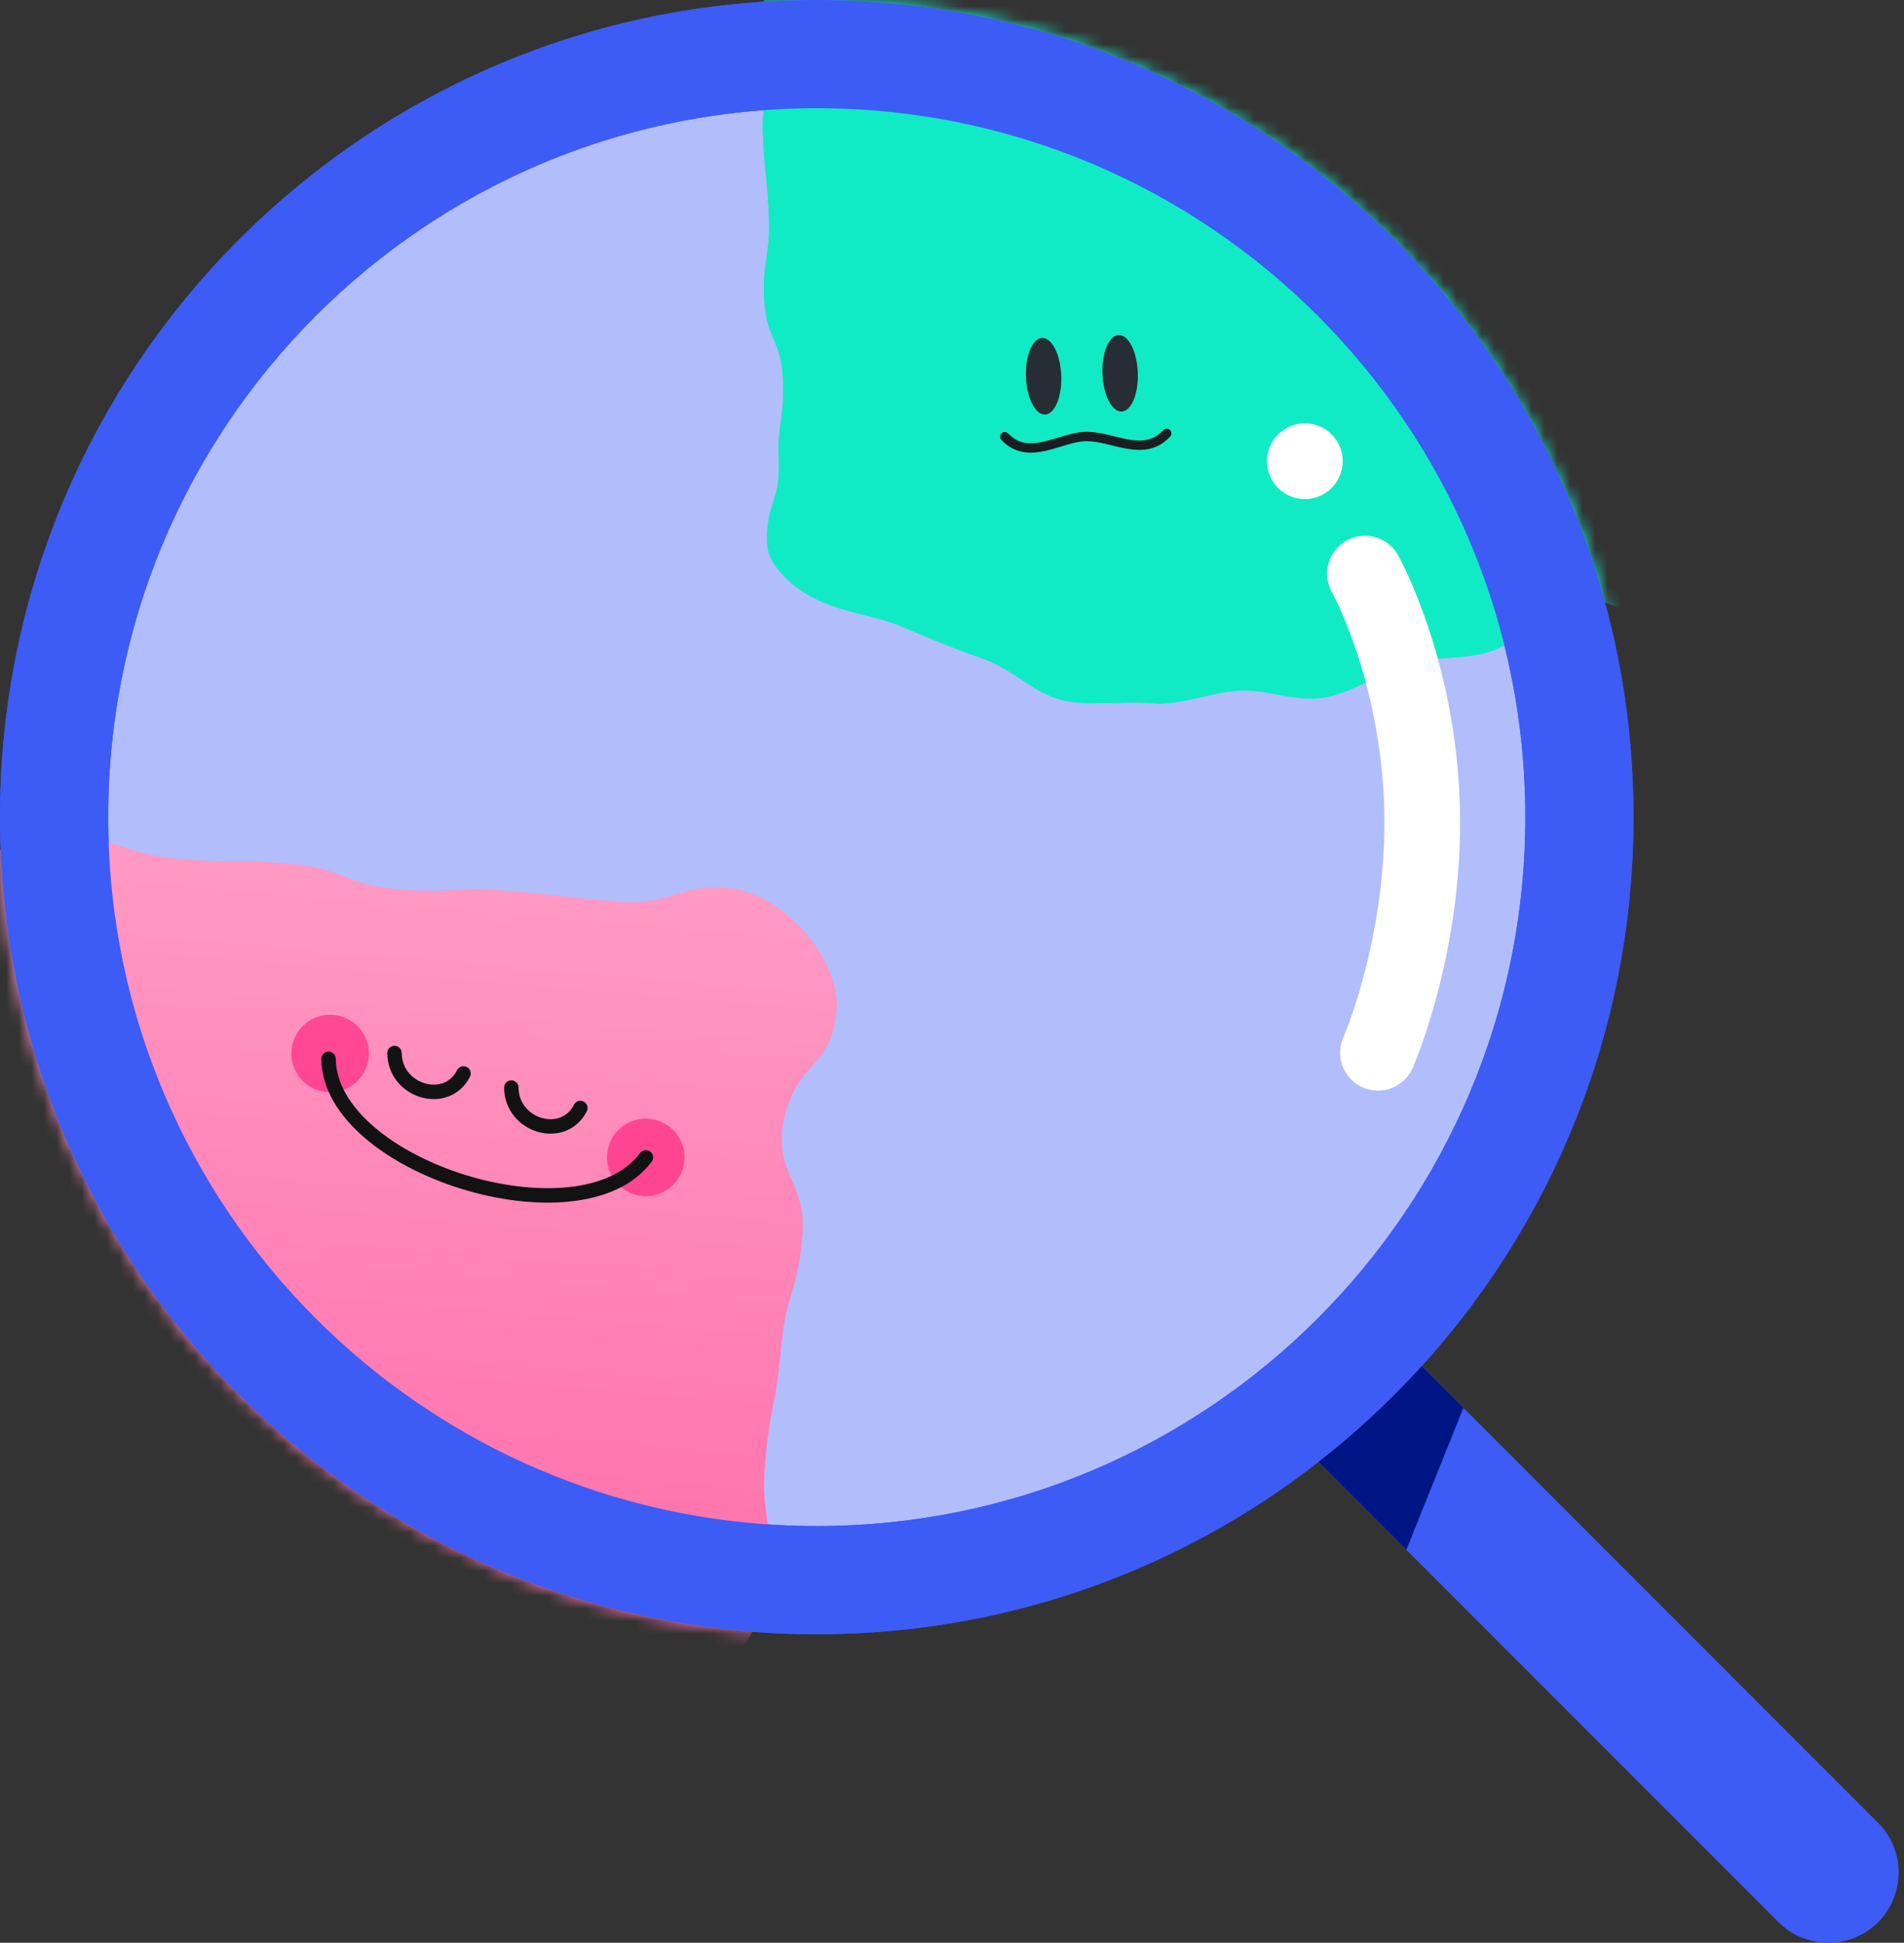 <svg width="151" height="154" viewBox="0 0 151 154" fill="none" xmlns="http://www.w3.org/2000/svg">
<rect x="0" y="0" width="151" height="154" fill="#333333" stroke="none"/>
<path d="M125.258 64.774C125.258 98.178 98.178 125.258 64.774 125.258C31.369 125.258 4.29 98.178 4.29 64.774C4.29 31.369 31.369 4.29 64.774 4.29C98.178 4.29 125.258 31.369 125.258 64.774Z" fill="#B2BDFB" stroke="#3D5BF5" stroke-width="8.579"/>
<path d="M145 148.432L107.241 110.673" stroke="#3D5BF5" stroke-width="11.153" stroke-linecap="round"/>
<path d="M100.285 111.601L108.172 103.714L116.058 111.601L111.534 122.847L100.285 111.601Z" fill="#001584"/>
<mask id="mask0_1403_7033" style="mask-type:alpha" maskUnits="userSpaceOnUse" x="0" y="0" width="130" height="130">
<path d="M125.258 64.774C125.258 98.178 98.178 125.258 64.774 125.258C31.369 125.258 4.29 98.178 4.29 64.774C4.29 31.369 31.369 4.29 64.774 4.29C98.178 4.29 125.258 31.369 125.258 64.774Z" fill="#B2BDFB" stroke="#3D5BF5" stroke-width="8.579"/>
</mask>
<g mask="url(#mask0_1403_7033)">
<path d="M66.346 80.114C66.7 75.976 61.971 70.767 57.833 70.414C53.495 70.043 53.34 71.853 49.002 71.482C44.664 71.111 44.673 70.998 40.335 70.627C35.997 70.256 35.945 70.874 31.607 70.503C27.269 70.132 27.378 68.852 23.04 68.481C18.702 68.11 18.672 68.466 14.34 68.096C10.008 67.725 10.088 66.72 5.75 66.349C1.412 65.978 1.242 67.969 -3.096 67.597C-7.434 67.227 -7.355 66.296 -11.693 65.925C-16.031 65.554 -15.869 63.663 -20.207 63.292C-24.545 62.921 -24.684 64.55 -29.029 64.178C-33.167 63.825 -35.758 67.212 -36.112 71.35C-36.497 75.85 -36.59 75.842 -36.976 80.349C-37.361 84.855 -39.652 84.653 -40.036 89.153C-40.421 93.654 -39.011 93.774 -39.396 98.275C-39.781 102.775 -38.045 102.923 -38.431 107.43C-38.816 111.936 -41.213 111.725 -41.598 116.225C-41.983 120.726 -40.722 120.84 -41.107 125.34C-41.492 129.84 -43.803 129.655 -44.188 134.162C-44.542 138.3 -39.964 143.357 -35.831 143.71C-33.678 143.894 -33.723 144.419 -31.57 144.603C-28.511 144.864 -24.226 144.678 -23.326 147.609C-22.161 151.412 -23.775 151.903 -22.61 155.706C-21.824 158.269 -19.512 160.868 -17.225 161.548C-14.938 162.228 -12.6 160.988 -10.536 159.272C-7.124 156.439 -6.446 157.252 -3.034 154.419C0.377 151.586 0.628 151.884 4.04 149.044C5.556 147.785 6.738 144.182 8.71 144.351C12.961 144.715 12.786 146.756 17.03 147.119C21.275 147.482 21.197 148.469 25.441 148.832C29.686 149.195 29.643 149.763 33.888 150.126C38.132 150.489 38.252 149.16 42.502 149.524C46.753 149.887 46.731 150.15 50.981 150.513C55.232 150.877 58.521 147.115 58.875 142.977C59.26 138.477 57.812 138.353 58.198 133.847C58.583 129.34 60.611 129.52 60.996 125.013C61.382 120.507 60.295 120.42 60.68 115.92C61.065 111.42 61.546 111.461 61.931 106.954C62.317 102.448 63.246 102.533 63.631 98.033C64.017 93.527 61.229 93.037 62.198 88.624C63.166 84.212 65.96 84.62 66.346 80.12L66.346 80.114Z" fill="#FF80B4"/>
<path d="M66.346 80.114C66.7 75.976 61.971 70.767 57.833 70.414C53.495 70.043 53.34 71.853 49.002 71.482C44.664 71.111 44.673 70.998 40.335 70.627C35.997 70.256 35.945 70.874 31.607 70.503C27.269 70.132 27.378 68.852 23.04 68.481C18.702 68.11 18.672 68.466 14.34 68.096C10.008 67.725 10.088 66.72 5.75 66.349C1.412 65.978 1.242 67.969 -3.096 67.597C-7.434 67.227 -7.355 66.296 -11.693 65.925C-16.031 65.554 -15.869 63.663 -20.207 63.292C-24.545 62.921 -24.684 64.55 -29.029 64.178C-33.167 63.825 -35.758 67.212 -36.112 71.35C-36.497 75.85 -36.59 75.842 -36.976 80.349C-37.361 84.855 -39.652 84.653 -40.036 89.153C-40.421 93.654 -39.011 93.774 -39.396 98.275C-39.781 102.775 -38.045 102.923 -38.431 107.43C-38.816 111.936 -41.213 111.725 -41.598 116.225C-41.983 120.726 -40.722 120.84 -41.107 125.34C-41.492 129.84 -43.803 129.655 -44.188 134.162C-44.542 138.3 -39.964 143.357 -35.831 143.71C-33.678 143.894 -33.723 144.419 -31.57 144.603C-28.511 144.864 -24.226 144.678 -23.326 147.609C-22.161 151.412 -23.775 151.903 -22.61 155.706C-21.824 158.269 -19.512 160.868 -17.225 161.548C-14.938 162.228 -12.6 160.988 -10.536 159.272C-7.124 156.439 -6.446 157.252 -3.034 154.419C0.377 151.586 0.628 151.884 4.04 149.044C5.556 147.785 6.738 144.182 8.71 144.351C12.961 144.715 12.786 146.756 17.03 147.119C21.275 147.482 21.197 148.469 25.441 148.832C29.686 149.195 29.643 149.763 33.888 150.126C38.132 150.489 38.252 149.16 42.502 149.524C46.753 149.887 46.731 150.15 50.981 150.513C55.232 150.877 58.521 147.115 58.875 142.977C59.26 138.477 57.812 138.353 58.198 133.847C58.583 129.34 60.611 129.52 60.996 125.013C61.382 120.507 60.295 120.42 60.68 115.92C61.065 111.42 61.546 111.461 61.931 106.954C62.317 102.448 63.246 102.533 63.631 98.033C64.017 93.527 61.229 93.037 62.198 88.624C63.166 84.212 65.96 84.62 66.346 80.12L66.346 80.114Z" fill="url(#paint0_linear_1403_7033)" fill-opacity="0.35"/>
<ellipse opacity="0.5" cx="3.074" cy="3.074" rx="3.074" ry="3.074" transform="matrix(0.955 0.297 -0.297 0.955 24.16 79.662)" fill="#FF006A"/>
<ellipse opacity="0.5" cx="3.074" cy="3.074" rx="3.074" ry="3.074" transform="matrix(0.955 0.297 -0.297 0.955 49.188 87.895)" fill="#FF006A"/>
<path d="M26.055 83.93C26.148 92.546 46.045 98.718 51.221 91.744" stroke="#121212" stroke-width="1.145" stroke-linecap="round"/>
<path d="M31.285 83.471C31.31 86.532 35.416 87.746 36.76 85.091" stroke="#121212" stroke-width="1.145" stroke-linecap="round"/>
<path d="M40.551 86.211C40.576 89.272 44.682 90.487 46.026 87.831" stroke="#121212" stroke-width="1.145" stroke-linecap="round"/>
<path d="M149.647 -5.995C149.538 -8.795 146.543 -10.46 143.738 -10.35C140.336 -10.218 140.286 -11.492 136.884 -11.36C133.481 -11.227 133.52 -10.233 130.118 -10.101C128.942 -10.055 127.708 -10.54 126.773 -11.252C123.517 -13.724 123.175 -13.271 119.919 -15.743C116.663 -18.215 117.406 -19.188 114.15 -21.66C113.216 -22.372 111.773 -21.241 110.597 -21.195C107.316 -21.067 107.277 -22.085 103.996 -21.957C100.715 -21.83 100.694 -22.357 97.413 -22.229C94.132 -22.102 94.178 -20.94 90.897 -20.812C87.616 -20.684 87.552 -22.327 84.271 -22.2C80.99 -22.072 81.008 -21.605 77.727 -21.477C74.446 -21.35 74.509 -19.744 71.223 -19.617C67.938 -19.489 67.856 -21.71 64.57 -21.583C61.77 -21.474 58.747 -17.972 58.856 -15.172C58.982 -11.933 60.106 -11.977 60.232 -8.743C60.358 -5.508 60.288 -5.501 60.414 -2.267C60.54 0.968 60.923 0.957 61.048 4.192C61.174 7.426 60.381 7.457 60.507 10.696C60.633 13.934 60.852 13.926 60.978 17.16C61.104 20.395 60.479 20.424 60.605 23.662C60.731 26.901 61.967 26.853 62.093 30.087C62.219 33.322 61.641 33.349 61.767 36.588C61.892 39.827 60.721 39.872 60.847 43.111C60.92 44.983 63.124 46.743 64.82 47.547C67.01 48.583 69.44 48.797 71.492 49.661C73.721 50.603 75.821 51.479 77.934 52.201C80.212 52.977 82.053 54.995 84.246 55.499C86.557 56.026 89.025 55.546 91.309 55.747C93.612 55.952 95.843 54.907 98.188 54.751C100.533 54.594 102.878 55.755 105.228 55.253C107.397 54.79 109.415 53.416 111.721 52.63C113.811 51.923 116.508 52.407 118.751 51.422C120.773 50.535 122.824 49.315 124.991 48.193C126.599 47.359 127.57 47.686 129.077 48.562C129.698 48.925 131.458 45.725 131.873 46.312C134.304 49.218 133.526 49.87 135.984 52.752C138.438 55.639 139.257 54.934 141.729 57.801C142.695 58.852 143.659 58.993 143.861 57.583C143.549 54.851 143.87 54.82 143.526 52.09C143.688 50.966 143.952 49.096 144.177 47.194C144.437 44.982 144.02 41.722 145.341 41.67C145.551 41.662 145.6 42.927 145.815 42.919C148.615 42.81 151.514 40.313 151.405 37.513C151.264 33.887 151.619 33.873 151.477 30.242C151.336 26.616 150.51 26.648 150.369 23.022C150.228 19.395 150.391 19.389 150.25 15.758C150.109 12.132 149.516 12.155 149.375 8.524C149.234 4.893 148.116 4.866 148.194 1.236C148.273 -2.394 149.792 -2.397 149.651 -6.023L149.647 -5.995Z" fill="#11EBC5"/>
<path d="M149.647 -5.995C149.538 -8.795 146.543 -10.46 143.738 -10.35C140.336 -10.218 140.286 -11.492 136.884 -11.36C133.481 -11.227 133.52 -10.233 130.118 -10.101C128.942 -10.055 127.708 -10.54 126.773 -11.252C123.517 -13.724 123.175 -13.271 119.919 -15.743C116.663 -18.215 117.406 -19.188 114.15 -21.66C113.216 -22.372 111.773 -21.241 110.597 -21.195C107.316 -21.067 107.277 -22.085 103.996 -21.957C100.715 -21.83 100.694 -22.357 97.413 -22.229C94.132 -22.102 94.178 -20.94 90.897 -20.812C87.616 -20.684 87.552 -22.327 84.271 -22.2C80.99 -22.072 81.008 -21.605 77.727 -21.477C74.446 -21.35 74.509 -19.744 71.223 -19.617C67.938 -19.489 67.856 -21.71 64.57 -21.583C61.77 -21.474 58.747 -17.972 58.856 -15.172C58.982 -11.933 60.106 -11.977 60.232 -8.743C60.358 -5.508 60.288 -5.501 60.414 -2.267C60.54 0.968 60.923 0.957 61.048 4.192C61.174 7.426 60.381 7.457 60.507 10.696C60.633 13.934 60.852 13.926 60.978 17.16C61.104 20.395 60.479 20.424 60.605 23.662C60.731 26.901 61.967 26.853 62.093 30.087C62.219 33.322 61.641 33.349 61.767 36.588C61.892 39.827 60.721 39.872 60.847 43.111C60.92 44.983 63.124 46.743 64.82 47.547C67.01 48.583 69.44 48.797 71.492 49.661C73.721 50.603 75.821 51.479 77.934 52.201C80.212 52.977 82.053 54.995 84.246 55.499C86.557 56.026 89.025 55.546 91.309 55.747C93.612 55.952 95.843 54.907 98.188 54.751C100.533 54.594 102.878 55.755 105.228 55.253C107.397 54.79 109.415 53.416 111.721 52.63C113.811 51.923 116.508 52.407 118.751 51.422C120.773 50.535 122.824 49.315 124.991 48.193C126.599 47.359 127.57 47.686 129.077 48.562C129.698 48.925 131.458 45.725 131.873 46.312C134.304 49.218 133.526 49.87 135.984 52.752C138.438 55.639 139.257 54.934 141.729 57.801C142.695 58.852 143.659 58.993 143.861 57.583C143.549 54.851 143.87 54.82 143.526 52.09C143.688 50.966 143.952 49.096 144.177 47.194C144.437 44.982 144.02 41.722 145.341 41.67C145.551 41.662 145.6 42.927 145.815 42.919C148.615 42.81 151.514 40.313 151.405 37.513C151.264 33.887 151.619 33.873 151.477 30.242C151.336 26.616 150.51 26.648 150.369 23.022C150.228 19.395 150.391 19.389 150.25 15.758C150.109 12.132 149.516 12.155 149.375 8.524C149.234 4.893 148.116 4.866 148.194 1.236C148.273 -2.394 149.792 -2.397 149.651 -6.023L149.647 -5.995Z" fill="#11EBC5"/>
<path d="M79.684 34.62C81.632 36.647 84.122 34.574 86.227 34.599C88.331 34.624 90.733 36.293 92.527 34.354" stroke="#1A1E22" stroke-width="0.745" stroke-linecap="round" stroke-linejoin="round"/>
<ellipse cx="82.764" cy="29.825" rx="1.401" ry="3.036" transform="rotate(-2.228 82.764 29.825)" fill="#272D34"/>
<ellipse cx="88.835" cy="29.589" rx="1.401" ry="3.036" transform="rotate(-2.228 88.835 29.589)" fill="#272D34"/>
</g>
<path d="M125.258 64.774C125.258 98.178 98.178 125.258 64.774 125.258C31.369 125.258 4.29 98.178 4.29 64.774C4.29 31.369 31.369 4.29 64.774 4.29C98.178 4.29 125.258 31.369 125.258 64.774Z" stroke="#3D5BF5" stroke-width="8.579"/>
<path d="M109.284 83.448C109.284 83.448 113.1 74.817 112.774 63.885C112.447 52.954 108.252 45.471 108.252 45.471" stroke="white" stroke-width="6.006" stroke-linecap="round"/>
<ellipse cx="3.003" cy="3.003" rx="3.003" ry="3.003" transform="matrix(0.404 -0.915 0.915 0.404 99.523 38.094)" fill="white"/>
<defs>
<linearGradient id="paint0_linear_1403_7033" x1="14.575" y1="66.267" x2="6.245" y2="163.65" gradientUnits="userSpaceOnUse">
<stop stop-color="#FFCCE1"/>
<stop offset="1" stop-color="#FF006A"/>
</linearGradient>
</defs>
</svg>
